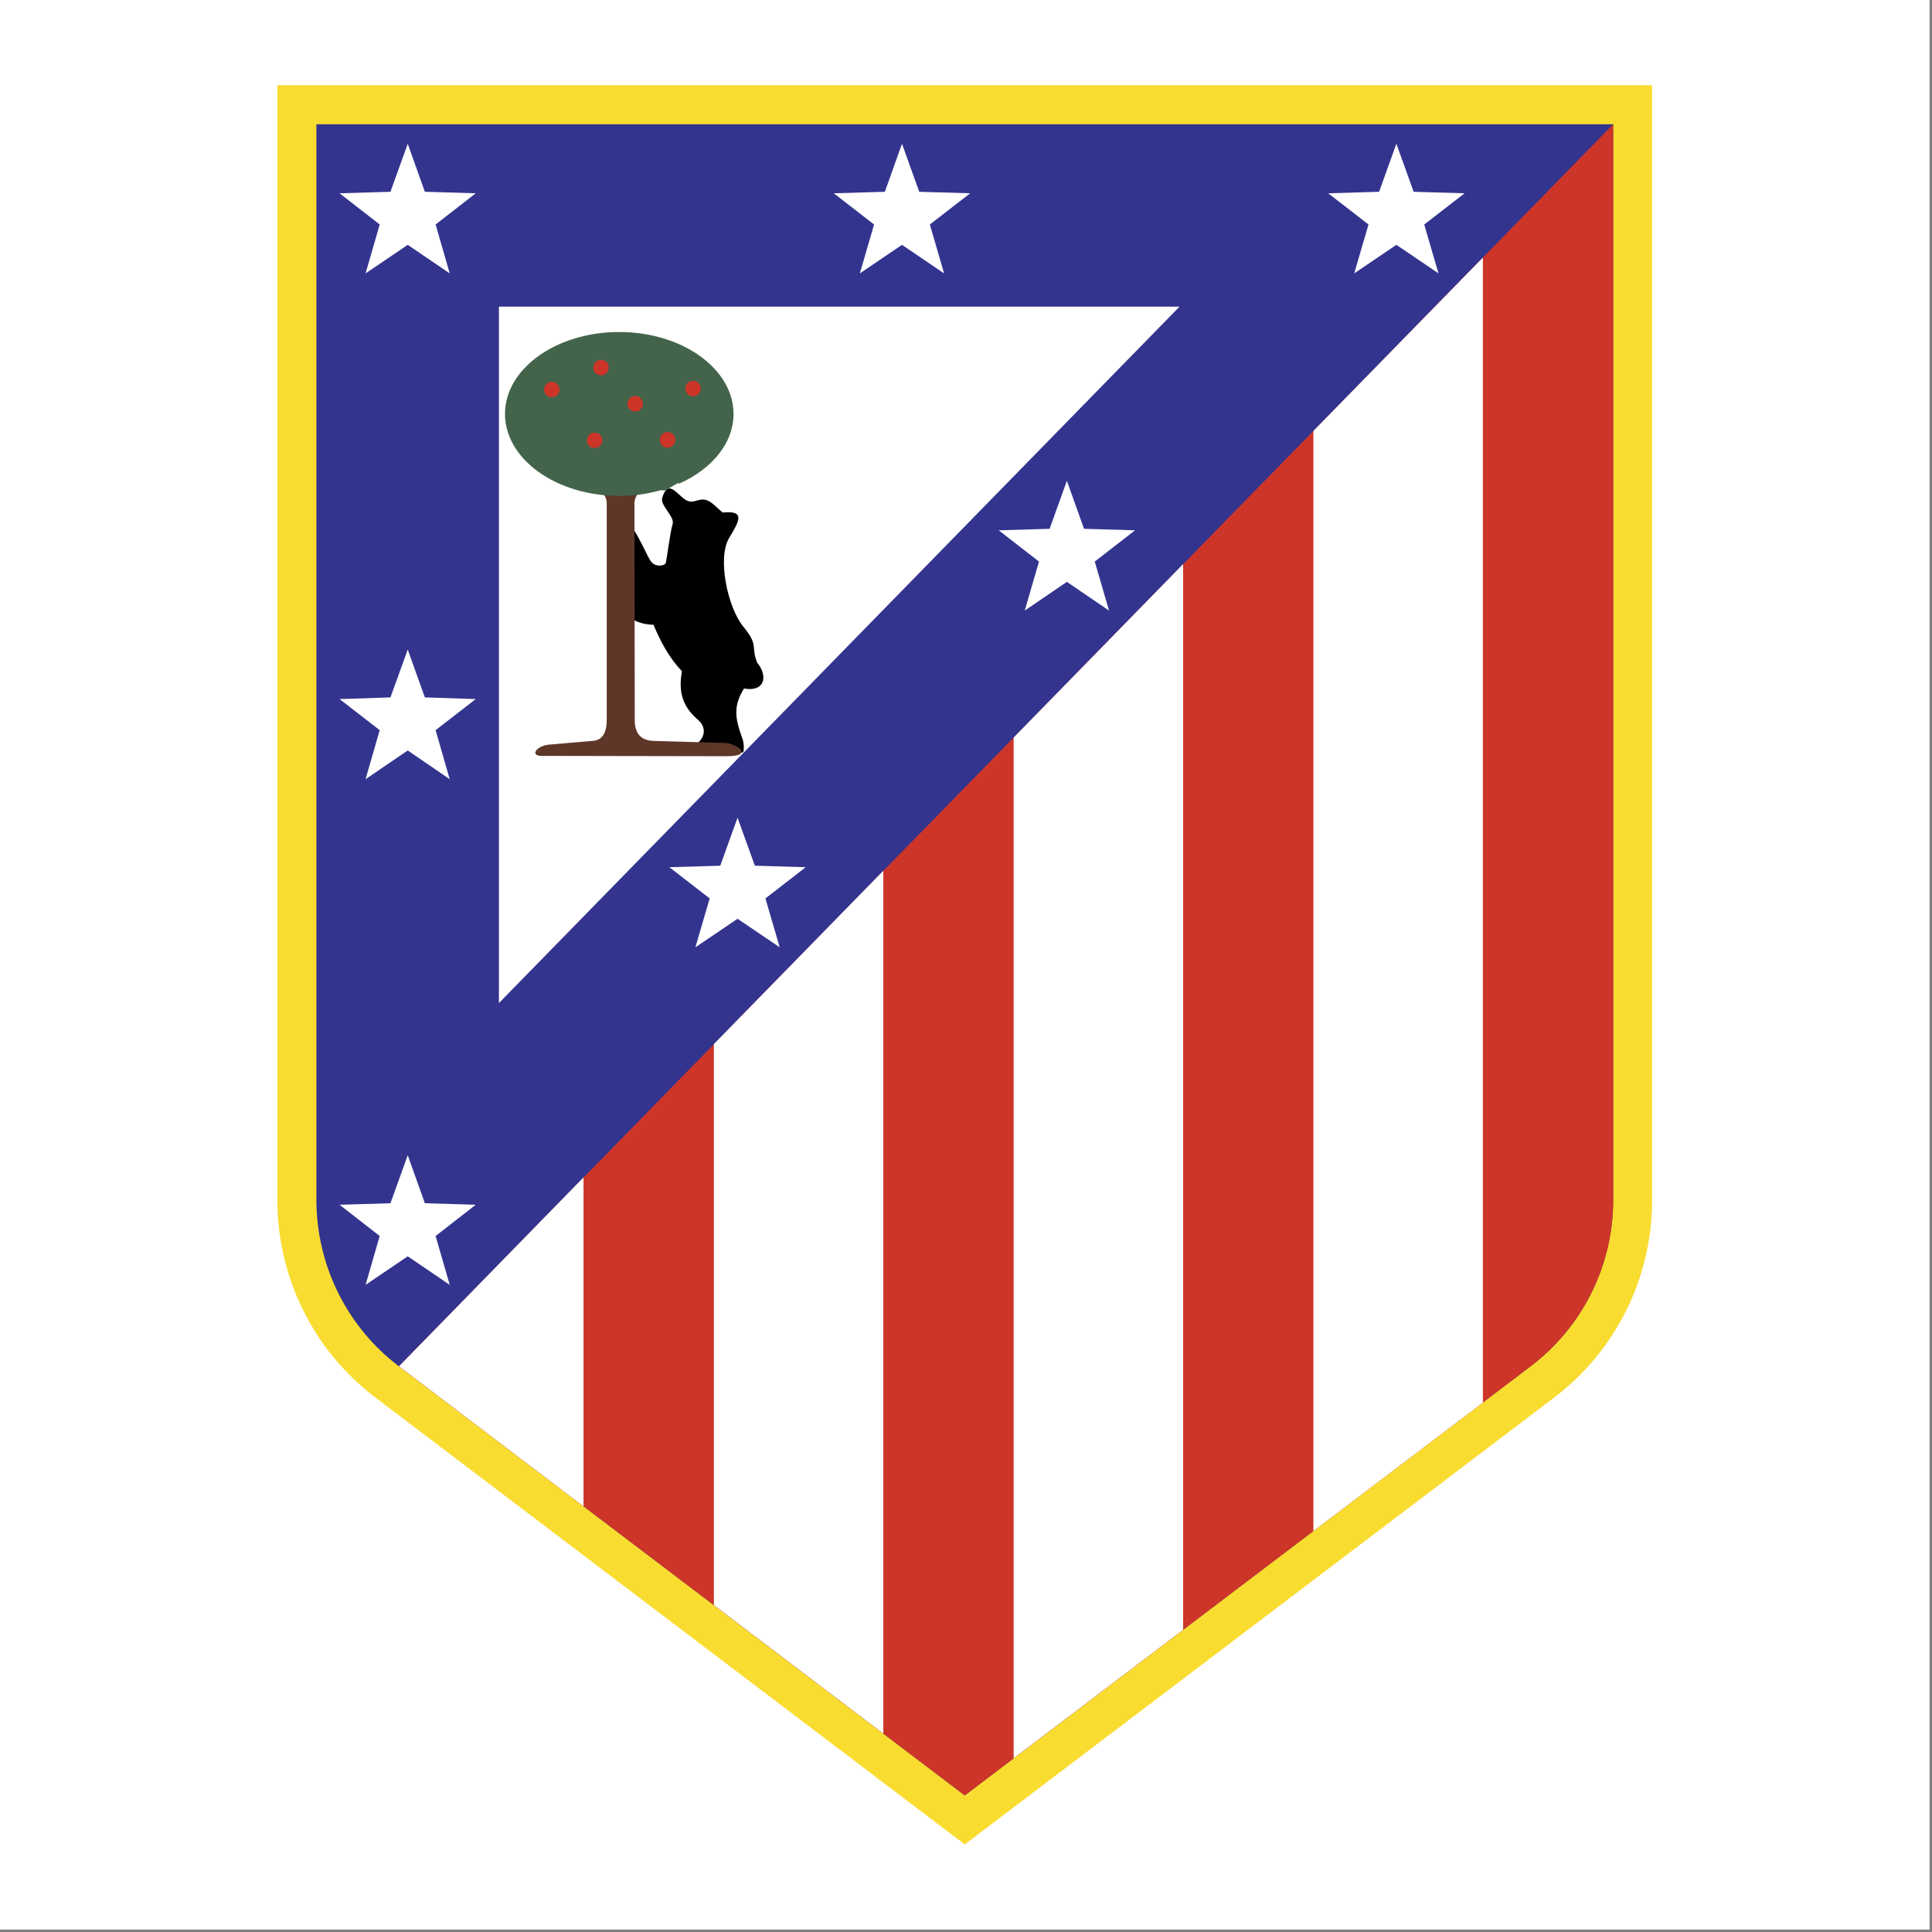 <svg width="45" height="45" viewBox="0 0 45 45" fill="none" xmlns="http://www.w3.org/2000/svg">
<rect x="0" y="0" width="45" height="45" fill="#808080" stroke="none"/>
<path d="M0 0H44.943V44.943H0V0Z" fill="white"/>
<path d="M6.461 27.956C6.461 29.763 7.308 31.466 8.75 32.556L22.471 42.96L36.201 32.551C37.638 31.46 38.481 29.76 38.481 27.956V1.983H6.461V27.956Z" fill="#F9DC30"/>
<path d="M7.369 27.955C7.373 29.481 8.085 30.913 9.297 31.828L22.471 41.818L35.649 31.824C36.861 30.907 37.573 29.475 37.574 27.955V2.894H7.369V27.955Z" fill="#33348E"/>
<path d="M22.472 41.818L35.65 31.824C36.861 30.907 37.573 29.475 37.574 27.956V2.894L9.293 31.824L22.472 41.818Z" fill="#CD3529"/>
<path fill-rule="evenodd" clip-rule="evenodd" d="M32.524 3.348L32.122 4.467L30.936 4.502L31.875 5.229L31.542 6.368L32.524 5.703L33.506 6.368L33.173 5.229L34.113 4.502L32.927 4.467L32.524 3.348ZM30.592 10.037L34.539 6V32.669L30.592 35.661V10.037ZM23.61 17.179L27.557 13.139V37.961L23.61 40.954V17.179ZM20.574 20.281L16.628 24.318V37.386L20.574 40.379V20.281ZM9.293 31.824L13.592 27.423V35.086L9.293 31.824ZM9.497 15.13L9.094 16.244L7.909 16.283L8.844 17.007L8.515 18.149L9.497 17.48L10.475 18.149L10.146 17.007L11.081 16.283L9.896 16.244L9.497 15.13ZM24.447 12.317L24.85 11.198L25.249 12.317L26.438 12.352L25.499 13.08L25.832 14.222L24.85 13.553L23.868 14.222L24.2 13.08L23.262 12.352L24.447 12.317ZM9.094 4.467L9.497 3.348L9.896 4.467L11.081 4.502L10.146 5.229L10.475 6.368L9.497 5.703L8.515 6.368L8.844 5.229L7.909 4.502L9.094 4.467ZM21.009 3.348L20.61 4.467L19.42 4.502L20.359 5.229L20.027 6.368L21.009 5.703L21.99 6.368L21.658 5.229L22.597 4.502L21.411 4.467L21.009 3.348ZM9.094 28.026L9.497 26.907L9.896 28.026L11.081 28.061L10.146 28.789L10.475 29.927L9.497 29.262L8.515 29.927L8.844 28.789L7.909 28.061L9.094 28.026ZM17.179 19.045L16.776 20.164L15.591 20.199L16.53 20.926L16.197 22.065L17.179 21.4L18.161 22.065L17.828 20.926L18.767 20.199L17.582 20.164L17.179 19.045ZM11.621 7.142V23.363L27.474 7.142H11.621Z" fill="white"/>
<path d="M15.666 12.211C15.611 12.384 15.529 13.033 15.509 13.107C15.486 13.181 15.29 13.213 15.184 13.103C15.079 12.994 14.899 12.485 14.664 12.211V14.375C14.817 14.504 15.067 14.554 15.22 14.551C15.384 14.93 15.556 15.286 15.884 15.634C15.787 16.158 15.928 16.479 16.252 16.761C16.577 17.042 16.256 17.359 16.135 17.363C15.306 17.367 17.301 17.606 17.316 17.512C17.332 17.418 17.328 17.297 17.289 17.195C17.117 16.722 17.077 16.452 17.328 16.037C17.813 16.123 17.895 15.751 17.637 15.435C17.48 15.047 17.684 15.047 17.312 14.594C16.945 14.144 16.706 12.994 16.98 12.536C17.215 12.141 17.375 11.883 16.835 11.938C16.69 11.828 16.588 11.684 16.44 11.645C16.291 11.601 16.182 11.711 16.045 11.676C15.81 11.617 15.579 11.085 15.423 11.601C15.372 11.77 15.724 12.036 15.666 12.211Z" fill="black"/>
<path d="M14.777 12.352L14.781 14.39L14.785 16.816C14.801 17.125 14.965 17.25 15.235 17.258L16.89 17.305C17.136 17.313 17.609 17.618 16.898 17.614L12.603 17.606C12.325 17.598 12.513 17.348 12.838 17.34L13.788 17.257C14.019 17.249 14.132 17.085 14.132 16.765V11.703C14.127 11.629 14.1 11.558 14.054 11.499C14.175 11.511 14.297 11.515 14.422 11.515C14.574 11.515 14.723 11.507 14.868 11.488C14.816 11.548 14.784 11.623 14.778 11.703V12.352H14.777Z" fill="#5E3729"/>
<path d="M15.81 11.269L15.795 11.249L15.489 11.425L15.392 11.417C15.09 11.504 14.762 11.55 14.421 11.55C12.955 11.55 11.762 10.694 11.762 9.641C11.762 8.589 12.955 7.733 14.421 7.733C15.889 7.733 17.085 8.589 17.085 9.641C17.085 10.33 16.573 10.932 15.81 11.269Z" fill="#43644A"/>
<path fill-rule="evenodd" clip-rule="evenodd" d="M14.179 8.562C14.178 8.661 14.098 8.741 13.999 8.742C13.951 8.742 13.906 8.723 13.872 8.69C13.838 8.656 13.819 8.61 13.819 8.562C13.819 8.514 13.838 8.469 13.872 8.435C13.906 8.401 13.951 8.382 13.999 8.382C14.098 8.383 14.178 8.463 14.179 8.562ZM13.033 9.075C13.032 9.173 12.952 9.253 12.853 9.254C12.751 9.254 12.673 9.172 12.673 9.075C12.672 9.027 12.691 8.98 12.725 8.947C12.759 8.913 12.805 8.894 12.853 8.895C12.901 8.894 12.947 8.913 12.98 8.947C13.014 8.981 13.033 9.027 13.033 9.075ZM13.851 10.436C13.898 10.436 13.944 10.417 13.978 10.383C14.012 10.349 14.031 10.303 14.03 10.256C14.029 10.157 13.949 10.077 13.851 10.076C13.803 10.076 13.757 10.095 13.723 10.128C13.689 10.162 13.671 10.208 13.671 10.256C13.67 10.304 13.688 10.35 13.722 10.384C13.756 10.418 13.803 10.437 13.851 10.436ZM15.73 10.246C15.73 10.346 15.649 10.428 15.548 10.428C15.448 10.428 15.366 10.346 15.366 10.246C15.366 10.146 15.448 10.064 15.548 10.064C15.649 10.064 15.73 10.146 15.73 10.246ZM14.793 9.583C14.841 9.584 14.888 9.566 14.923 9.532C14.957 9.498 14.977 9.451 14.977 9.403C14.975 9.303 14.893 9.223 14.793 9.223C14.694 9.224 14.614 9.304 14.613 9.403C14.613 9.451 14.632 9.497 14.666 9.531C14.7 9.564 14.745 9.583 14.793 9.583ZM16.27 9.178C16.236 9.212 16.19 9.231 16.143 9.231C16.095 9.231 16.049 9.212 16.015 9.178C15.982 9.144 15.963 9.099 15.963 9.051C15.963 8.953 16.045 8.871 16.143 8.871C16.24 8.871 16.323 8.953 16.323 9.051C16.323 9.099 16.304 9.144 16.27 9.178Z" fill="#CD3529"/>
</svg>
